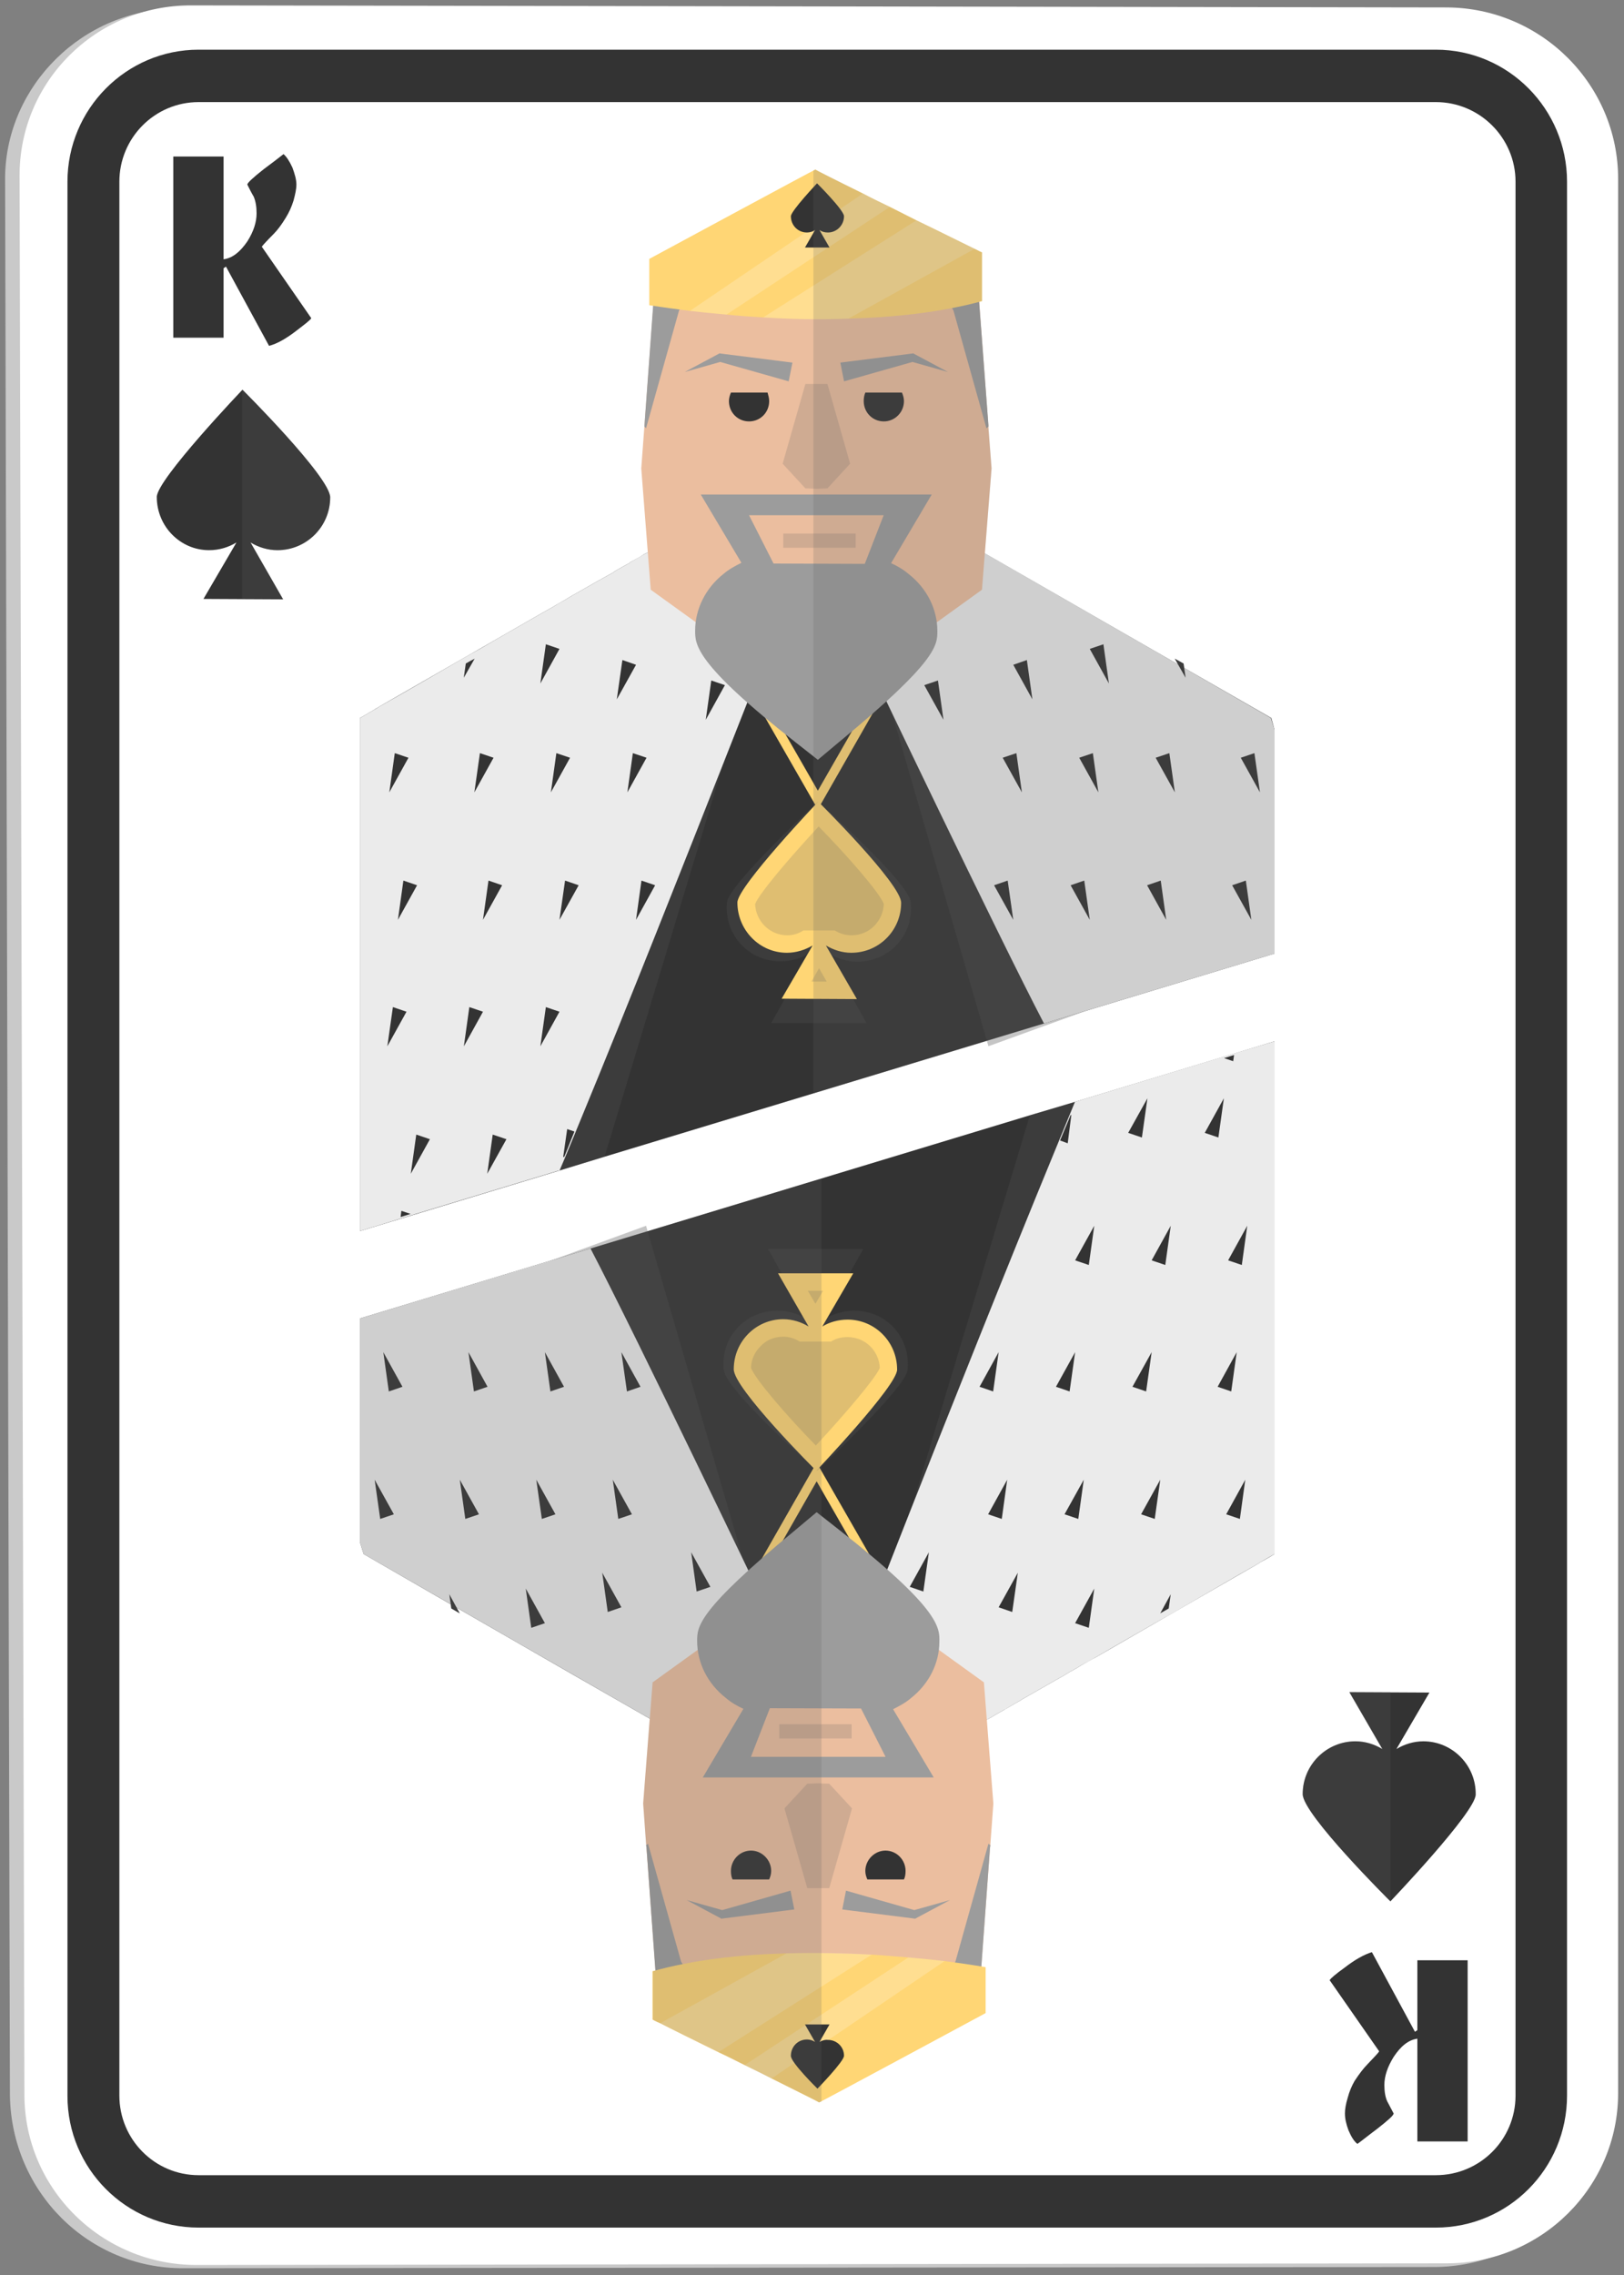 <?xml version="1.0"?>
<svg width="40" height="56" xmlns="http://www.w3.org/2000/svg" xmlns:svg="http://www.w3.org/2000/svg" enable-background="new 0 0 450 450" version="1.1" xml:space="preserve">
 <rect width="100%" height="100%" fill="#808080" stroke="none"/>
 <g class="layer">
  <title>Layer 1</title>
  <g id="svg_322" transform="translate(0.003, 0.011) scale(0.994, 1) translate(-0.003, -0.011) translate(0.122, 0.122) matrix(0.997, 0, 0, 1, -58.37, -55.179)">
   <g id="svg_323">
    <g id="svg_324">
     <path d="m62.98,110.89c-2.35,0.01 -4.27,-1.87 -4.31,-4.25l-0.12,-47.23c0.03,-2.25 1.94,-4.14 4.3,-4.14l31.21,0.06c2.35,0.01 4.26,1.9 4.26,4.22l0,47.12c0,2.31 -1.9,4.18 -4.24,4.19l-31.1,0.03z" fill="#C9C9C9" id="svg_325"/>
     <path d="m63.3,110.81c-2.35,0 -4.27,-1.88 -4.27,-4.19l-0.12,-47.23c-0.01,-2.32 1.9,-4.21 4.27,-4.2l31.2,0.05c2.35,0.01 4.26,1.9 4.26,4.22l0,47.12c0,2.31 -1.9,4.18 -4.24,4.19l-31.1,0.04z" fill="#FFFFFF" id="svg_326"/>
     <g id="svg_327">
      <path d="m94.11,109.89l-30.75,0c-1.8,0 -3.26,-1.45 -3.26,-3.24l0,-47.12c0,-1.79 1.46,-3.25 3.26,-3.25l30.75,0c1.8,0 3.26,1.46 3.26,3.25l0,47.11c0,1.8 -1.46,3.25 -3.26,3.25zm-30.75,-52.32c-1.09,0 -1.97,0.88 -1.97,1.96l0,47.11c0,1.08 0.88,1.96 1.97,1.96l30.75,0c1.09,0 1.98,-0.87 1.98,-1.96l0,-47.11c0,-1.08 -0.89,-1.96 -1.98,-1.96l-30.75,0z" fill="#333333" id="svg_328"/>
     </g>
     <g id="svg_329">
      <path d="m66.16,62.89c-0.03,0.05 -0.15,0.14 -0.36,0.3c-0.26,0.2 -0.49,0.33 -0.69,0.38l-1.07,-1.95l-0.06,0.04l0,1.71l-1.25,0l0,-4.46l1.25,0l0,2.53c0.22,-0.03 0.41,-0.18 0.59,-0.44c0.16,-0.25 0.23,-0.48 0.23,-0.69c0,-0.16 -0.02,-0.29 -0.07,-0.41c-0.06,-0.1 -0.11,-0.2 -0.16,-0.3c0,-0.04 0.14,-0.17 0.41,-0.38c0.23,-0.17 0.39,-0.29 0.49,-0.37c0.08,0.07 0.15,0.18 0.22,0.33c0.06,0.16 0.1,0.3 0.1,0.42c0,0.11 -0.03,0.24 -0.07,0.39c-0.05,0.16 -0.11,0.29 -0.19,0.42c-0.11,0.18 -0.21,0.31 -0.3,0.4c-0.19,0.19 -0.29,0.3 -0.3,0.32l1.23,1.76z" fill="#333333" id="svg_330"/>
     </g>
     <g id="svg_331">
      <path d="m91.47,103.8c0.03,-0.05 0.15,-0.15 0.36,-0.3c0.26,-0.2 0.49,-0.33 0.69,-0.39l1.07,1.96l0.06,-0.04l0,-1.72l1.25,0l0,4.46l-1.25,0l0,-2.53c-0.22,0.03 -0.41,0.18 -0.59,0.45c-0.15,0.24 -0.23,0.47 -0.23,0.69c0,0.15 0.02,0.29 0.07,0.4c0.05,0.1 0.11,0.2 0.16,0.3c0,0.05 -0.14,0.17 -0.41,0.38c-0.23,0.17 -0.39,0.3 -0.49,0.37c-0.08,-0.06 -0.15,-0.17 -0.22,-0.33c-0.06,-0.16 -0.09,-0.29 -0.09,-0.42c0,-0.1 0.02,-0.23 0.07,-0.39c0.04,-0.15 0.1,-0.29 0.17,-0.41c0.12,-0.18 0.22,-0.31 0.32,-0.41c0.18,-0.19 0.28,-0.29 0.29,-0.32l-1.23,-1.75z" fill="#333333" id="svg_332"/>
     </g>
    </g>
   </g>
   <g id="svg_333">
    <path d="m66.63,67.3c0,-0.5 -2.18,-2.65 -2.18,-2.65s-2.13,2.21 -2.13,2.64c0,0.72 0.58,1.31 1.3,1.31c0.25,0 0.48,-0.07 0.68,-0.19l-0.82,1.39l1.98,0.01l-0.81,-1.4c0.2,0.12 0.43,0.19 0.67,0.19c0.72,0 1.31,-0.58 1.31,-1.3z" fill="#333333" id="svg_334"/>
    <path d="m66.63,67.3c0,-0.5 -2.18,-2.65 -2.18,-2.65s0,0.01 -0.01,0.01l0,5.15l1.02,0l-0.81,-1.4c0.2,0.12 0.43,0.19 0.67,0.19c0.72,0 1.31,-0.58 1.31,-1.3z" fill="#616161" id="svg_335" opacity="0.2"/>
   </g>
   <g id="svg_336">
    <path d="m90.8,99.22c0,0.5 2.18,2.64 2.18,2.64s2.12,-2.2 2.12,-2.63c0.01,-0.72 -0.58,-1.31 -1.3,-1.31c-0.24,0 -0.47,0.07 -0.67,0.19l0.82,-1.39l-1.99,-0.01l0.82,1.4c-0.2,-0.12 -0.43,-0.19 -0.67,-0.19c-0.72,0 -1.31,0.58 -1.31,1.3z" fill="#333333" id="svg_337"/>
    <path d="m90.8,99.22c0,0.5 2.18,2.64 2.18,2.64s0,0 0,0l0,-5.15l-1.02,0l0.81,1.4c-0.19,-0.12 -0.42,-0.19 -0.67,-0.19c-0.71,0 -1.3,0.58 -1.3,1.3z" fill="#616161" id="svg_338" opacity="0.2"/>
   </g>
   <g id="svg_339">
    <g id="svg_340">
     <g id="svg_341">
      <g id="svg_342">
       <g id="svg_343">
        <g id="svg_344">
         <path d="m90.1,73.02l-0.08,-0.29c0,0 -5.33,-3.03 -7.03,-4c-0.32,-0.18 -0.51,-0.29 -0.51,-0.29l-7.58,0c0,0 -0.01,0.01 -0.04,0.02c-0.01,0.01 -0.03,0.02 -0.05,0.03c-0.02,0.01 -0.04,0.03 -0.07,0.04c-0.02,0.01 -0.05,0.03 -0.07,0.04c-0.03,0.02 -0.06,0.03 -0.09,0.05c-0.04,0.03 -0.09,0.05 -0.15,0.08c-0.1,0.07 -0.22,0.13 -0.35,0.2c0,0 0,0.01 0,0.01c-0.1,0.05 -0.2,0.11 -0.31,0.17c-0.04,0.02 -0.07,0.04 -0.11,0.07c-0.26,0.14 -0.54,0.3 -0.84,0.47c-0.11,0.06 -0.22,0.12 -0.33,0.19c-0.1,0.06 -0.22,0.12 -0.33,0.19c-0.11,0.06 -0.23,0.13 -0.34,0.19c-1.51,0.86 -3.16,1.8 -3.97,2.26c-0.04,0.03 -0.09,0.05 -0.13,0.08c-0.19,0.11 -0.31,0.18 -0.35,0.2l0,12.63l4.96,-1.49l1.12,-0.34l16.65,-5l0,-5.51z" fill="#333333" id="svg_345"/>
         <g id="svg_346">
          <g id="svg_347">
           <g id="svg_348">
            <g id="svg_349">
             <path d="m78.75,74.98l-2.08,-3.59l4.15,0l-2.07,3.59zm-1.68,-3.36l1.68,2.9l1.68,-2.9l-3.36,0z" fill="#FFD675" id="svg_350"/>
            </g>
           </g>
           <path d="m75.96,68.44c-0.04,0.01 -7.54,4.29 -7.54,4.29l-1.05,3.25l0,9.38l4.96,-1.49l1.12,-0.34l2.97,-9.73l0.4,-1.3l0.57,-1.24l1.3,-2.76l0,-0.06l-2.73,0z" fill="#616161" id="svg_351" opacity="0.2"/>
           <path d="m74.9,68.44c0,0 -0.01,0.01 -0.04,0.02c-0.01,0.01 -0.03,0.02 -0.05,0.03c-0.02,0.01 -0.04,0.03 -0.07,0.04c-0.02,0.01 -0.05,0.03 -0.07,0.04c-0.03,0.02 -0.06,0.03 -0.09,0.05c-0.04,0.03 -0.09,0.05 -0.15,0.08c-0.1,0.06 -0.22,0.13 -0.35,0.2c0,0 0,0.01 0,0.01c-0.1,0.05 -0.2,0.11 -0.31,0.17c-0.04,0.02 -0.07,0.04 -0.11,0.07c-0.26,0.14 -0.54,0.3 -0.84,0.47c-0.11,0.06 -0.22,0.12 -0.33,0.19c-0.11,0.06 -0.22,0.12 -0.33,0.19c-0.11,0.06 -0.23,0.13 -0.34,0.19c-0.49,0.28 -0.99,0.56 -1.47,0.84c-0.15,0.08 -0.29,0.16 -0.43,0.24c-0.85,0.49 -1.6,0.92 -2.07,1.18c-0.04,0.03 -0.08,0.05 -0.13,0.08c-0.19,0.11 -0.31,0.18 -0.35,0.2l0,12.63l0.89,-0.27l0.49,-0.15l3.53,-1.06l0.05,-0.01c0.17,-0.39 0.34,-0.81 0.52,-1.24c1.19,-2.85 2.63,-6.47 3.57,-8.83c0.58,-1.46 0.97,-2.44 0.97,-2.44l0.01,-0.1l0.25,-2.82l-2.75,0z" fill="#EBEBEB" id="svg_352"/>
          </g>
          <g id="svg_353">
           <g id="svg_354">
            <path d="m90.1,76.55l-1.15,-3.82c0,0 -7.5,-4.27 -7.53,-4.28l-2.73,0l0,0.05l1.87,4l2.43,8.31l7.11,-2.57l0,-1.69z" fill="#616161" id="svg_355" opacity="0.2"/>
            <path d="m90.1,73.02l-0.09,-0.29c0,0 -7.49,-4.28 -7.53,-4.29l-2.75,0l0.26,2.92c0,0 3.23,6.71 4.38,8.89l5.73,-1.72l0,-5.51z" fill="#EBEBEB" id="svg_356"/>
           </g>
          </g>
         </g>
         <g id="svg_357">
          <polygon fill="#EBBE9F" id="svg_358" points="83.066,66.588 82.987,65.564 82.986,65.525 82.751,62.388 81.585,61.8           79.335,60.661 78.713,60.996 78.089,60.661 75.84,61.8 74.675,62.388 74.442,65.525 74.438,65.564 74.361,66.588           74.596,69.573 78.708,72.509 78.708,72.516 78.709,72.517 78.713,72.513 78.719,72.517 78.719,72.516 78.719,72.509           82.829,69.573         "/>
          <path d="m78.72,68.44l1.38,-0.05l-1.04,-0.64c0,0 -0.16,-0.01 -0.34,-0.01l0,0c0,0 -0.01,0 -0.01,0c0,0 0,0 0,0l0,0c-0.18,0 -0.35,0.01 -0.35,0.01l-1.03,0.64l1.38,0.05l0,0l0,0l0.01,0l0,0z" fill="#EBBE9F" id="svg_359"/>
          <polygon fill="#616161" id="svg_360" opacity="0.2" points="79.552,66.471 78.988,64.509 78.719,64.509 78.709,64.509 78.44,64.509           77.875,66.471 78.44,67.078 78.709,67.088 78.709,67.088 78.713,67.088 78.719,67.088 78.719,67.088 78.988,67.078                   "/>
          <g id="svg_361">
           <polygon fill="#9C9C9C" id="svg_362" points="79.309,63.983 81.082,63.761 81.121,63.755 81.14,63.766 81.985,64.214            81.063,63.956 81.122,63.961 79.401,64.444          "/>
           <path d="m79.93,64.72c-0.03,0.07 -0.04,0.14 -0.04,0.21c0,0.28 0.22,0.5 0.5,0.5c0.27,0 0.5,-0.22 0.5,-0.5c0,-0.07 -0.02,-0.14 -0.05,-0.21l-0.91,0z" fill="#333333" id="svg_363"/>
           <polygon fill="#9C9C9C" id="svg_364" points="78.118,63.983 76.344,63.761 76.306,63.755 76.286,63.766 75.441,64.214            76.361,63.956 76.303,63.961 78.025,64.444          "/>
           <path d="m77.5,64.72c0.02,0.07 0.04,0.14 0.04,0.21c0,0.28 -0.22,0.5 -0.5,0.5c-0.28,0 -0.5,-0.22 -0.5,-0.5c0,-0.07 0.02,-0.14 0.05,-0.21l0.91,0z" fill="#333333" id="svg_365"/>
           <path d="m82.99,65.56c-0.03,0.02 -0.05,0.04 -0.05,0.04l-0.82,-2.9l-0.54,-0.9l1.17,0.59l0.24,3.14l0,0.03z" fill="#9C9C9C" id="svg_366"/>
           <path d="m74.44,65.56c0.03,0.02 0.04,0.04 0.04,0.04l0.82,-2.9l0.54,-0.9l-1.17,0.59l-0.23,3.14l0,0.03z" fill="#9C9C9C" id="svg_367"/>
          </g>
          <path d="m82.83,61.27l0,1.2c-1.04,0.28 -2.2,0.4 -3.32,0.43c-0.75,0.03 -1.47,0.01 -2.12,-0.03c-0.33,-0.02 -0.63,-0.04 -0.91,-0.07c-0.34,-0.03 -0.65,-0.06 -0.91,-0.09c-0.63,-0.08 -1.01,-0.14 -1.01,-0.14l0,-1.14c0,0 4.11,-2.2 4.13,-2.2c0,0.01 0.52,0.27 1.18,0.59c0.21,0.11 0.44,0.22 0.67,0.33c0.22,0.11 0.44,0.22 0.66,0.33c0.61,0.29 1.17,0.57 1.44,0.7c0.12,0.06 0.19,0.09 0.19,0.09z" fill="#FFD675" id="svg_368"/>
          <g id="svg_369">
           <path d="m80.54,60.15l-4.06,2.65c-0.34,-0.03 -0.65,-0.06 -0.91,-0.09l4.3,-2.89c0.21,0.1 0.44,0.22 0.67,0.33z" fill="#FFFFFF" id="svg_370" opacity="0.2"/>
           <path d="m82.65,61.18l-3.14,1.72c-0.75,0.03 -1.47,0.01 -2.12,-0.03l3.81,-2.39c0.61,0.29 1.17,0.57 1.45,0.7z" fill="#FFFFFF" id="svg_371" opacity="0.2"/>
          </g>
         </g>
        </g>
        <g id="svg_372">
         <polygon fill="#333333" id="svg_373" points="70.564,76.733 70.427,77.699 70.903,76.848        "/>
         <polygon fill="#333333" id="svg_374" points="72.467,76.733 72.328,77.699 72.805,76.848        "/>
         <polygon fill="#333333" id="svg_375" points="74.366,76.733 74.231,77.699 74.706,76.848        "/>
         <polygon fill="#333333" id="svg_376" points="68.188,79.847 68.05,80.813 68.526,79.961        "/>
         <polygon fill="#333333" id="svg_377" points="70.088,79.847 69.952,80.813 70.427,79.961        "/>
         <polygon fill="#333333" id="svg_378" points="71.99,79.847 71.853,80.813 72.328,79.961        "/>
         <polygon fill="#333333" id="svg_379" points="68.769,82.985 68.633,83.95 69.108,83.099        "/>
         <polygon fill="#333333" id="svg_380" points="70.669,82.985 70.533,83.95 71.01,83.099        "/>
         <path d="m72.7,82.91c-0.09,0.22 -0.17,0.42 -0.25,0.62l-0.03,0.01l0.1,-0.69l0.18,0.06z" fill="#333333" id="svg_381"/>
         <polygon fill="#333333" id="svg_382" points="73.892,71.304 73.753,72.272 74.231,71.421        "/>
         <polygon fill="#333333" id="svg_383" points="71.99,70.916 71.853,71.882 72.328,71.03        "/>
         <path d="m70.22,71.27l-0.27,0.47l0.05,-0.35c0.07,-0.04 0.14,-0.08 0.22,-0.12z" fill="#333333" id="svg_384"/>
         <polygon fill="#333333" id="svg_385" points="68.628,84.939 68.38,85.014 68.399,84.863        "/>
         <polygon fill="#333333" id="svg_386" points="68.235,73.596 68.099,74.561 68.575,73.709        "/>
         <polygon fill="#333333" id="svg_387" points="70.351,73.596 70.213,74.561 70.69,73.709        "/>
         <polygon fill="#333333" id="svg_388" points="72.251,73.596 72.115,74.561 72.591,73.709        "/>
         <polygon fill="#333333" id="svg_389" points="74.152,73.596 74.016,74.561 74.492,73.709        "/>
         <polygon fill="#333333" id="svg_390" points="76.101,71.808 75.964,72.775 76.44,71.922        "/>
         <polygon fill="#333333" id="svg_391" points="68.449,76.733 68.313,77.699 68.789,76.848        "/>
        </g>
        <g id="svg_392">
         <polygon fill="#333333" id="svg_393" points="87.272,76.733 87.408,77.699 86.933,76.848        "/>
         <polygon fill="#333333" id="svg_394" points="85.371,76.733 85.508,77.699 85.032,76.848        "/>
         <polygon fill="#333333" id="svg_395" points="83.468,76.733 83.607,77.699 83.13,76.848        "/>
         <polygon fill="#333333" id="svg_396" points="83.945,71.304 84.082,72.272 83.607,71.421        "/>
         <polygon fill="#333333" id="svg_397" points="85.847,70.916 85.984,71.882 85.508,71.03        "/>
         <path d="m87.62,71.27l0.27,0.47l-0.05,-0.35c-0.07,-0.04 -0.15,-0.08 -0.22,-0.12z" fill="#333333" id="svg_398"/>
         <polygon fill="#333333" id="svg_399" points="89.6,73.596 89.738,74.561 89.261,73.709        "/>
         <polygon fill="#333333" id="svg_400" points="87.486,73.596 87.623,74.561 87.146,73.709        "/>
         <polygon fill="#333333" id="svg_401" points="85.585,73.596 85.722,74.561 85.246,73.709        "/>
         <polygon fill="#333333" id="svg_402" points="83.684,73.596 83.821,74.561 83.344,73.709        "/>
         <polygon fill="#333333" id="svg_403" points="81.735,71.808 81.872,72.775 81.395,71.922        "/>
         <polygon fill="#333333" id="svg_404" points="89.387,76.733 89.524,77.699 89.047,76.848        "/>
        </g>
       </g>
      </g>
      <g id="svg_405">
       <g id="svg_406">
        <g id="svg_407">
         <path d="m76.41,69.18c0.13,-0.11 0.28,-0.19 0.44,-0.27l-1.01,-1.68l5.74,0l-1.01,1.69c0.16,0.07 0.31,0.16 0.44,0.27c0.45,0.35 0.71,0.86 0.71,1.4c0,0.35 0,0.74 -2.44,2.73l-0.53,0.44l-0.54,-0.42c-2.52,-1.95 -2.51,-2.42 -2.51,-2.76c0,-0.53 0.26,-1.05 0.71,-1.4z" fill="#9C9C9C" id="svg_408"/>
        </g>
       </g>
       <polygon fill="#EBBE9F" id="svg_409" points="77.04,67.74 80.386,67.74 79.916,68.937 77.649,68.929      "/>
       <rect fill="#616161" height="0.35" id="svg_410" opacity="0.2" width="1.8" x="77.89" y="68.19"/>
       <path d="m79.4,60.38c0,-0.15 -0.67,-0.81 -0.67,-0.81s-0.65,0.68 -0.65,0.81c0,0.22 0.17,0.4 0.4,0.4c0.07,0 0.14,-0.02 0.2,-0.06l-0.25,0.43l0.61,0l-0.25,-0.43c0.06,0.04 0.13,0.06 0.21,0.06c0.22,0 0.4,-0.18 0.4,-0.4z" fill="#333333" id="svg_411"/>
       <path d="m81.06,77.27c-0.05,-0.51 -2.31,-2.48 -2.31,-2.48s-2.22,2.04 -2.26,2.48c-0.07,0.78 0.52,1.45 1.33,1.45c0.28,0 0.54,-0.08 0.76,-0.22l-0.99,1.74l2.37,0l-0.98,-1.74c0.22,0.14 0.48,0.23 0.76,0.23c0.81,-0.01 1.4,-0.68 1.32,-1.46z" fill="#616161" id="svg_412" opacity="0.2"/>
       <path d="m80.82,77.28c0,-0.47 -2.06,-2.49 -2.06,-2.49s-2,2.08 -2.01,2.48c0,0.68 0.55,1.24 1.23,1.24c0.23,0 0.45,-0.07 0.64,-0.18l-0.77,1.31l1.87,0.01l-0.77,-1.32c0.19,0.11 0.4,0.18 0.63,0.18c0.69,0 1.24,-0.55 1.24,-1.23z" fill="#FFD675" id="svg_413"/>
       <path d="m78.59,79.22l0.19,-0.33l0.19,0.33l-0.38,0zm-0.2,-1.26c-0.12,0.08 -0.26,0.12 -0.4,0.12c-0.43,0 -0.78,-0.34 -0.8,-0.77c0.11,-0.27 0.85,-1.13 1.58,-1.91c0.76,0.77 1.52,1.64 1.62,1.91c-0.01,0.2 -0.09,0.39 -0.24,0.54c-0.15,0.15 -0.35,0.23 -0.56,0.23l0,0c-0.15,0 -0.29,-0.04 -0.42,-0.12l-0.78,0z" fill="#616161" id="svg_414" opacity="0.2"/>
      </g>
     </g>
     <g id="svg_415">
      <g id="svg_416"/>
     </g>
     <path d="m90.02,72.73c0,0 -0.95,-0.54 -2.17,-1.23l-0.02,-0.11c-0.06,-0.04 -0.14,-0.08 -0.21,-0.12l0.08,0.14c-1.65,-0.94 -3.75,-2.14 -4.71,-2.68c-0.03,-0.02 -0.06,-0.03 -0.09,-0.05l0.17,-2.09l-0.08,-1.03l0,-0.04l-0.23,-3.04c0.02,0 0.05,-0.01 0.07,-0.01l0,-1.2c0,0 -0.07,-0.03 -0.18,-0.09c-0.28,-0.13 -0.84,-0.41 -1.45,-0.7c-0.22,-0.11 -0.44,-0.22 -0.66,-0.33c-0.23,-0.11 -0.46,-0.22 -0.67,-0.33c-0.66,-0.33 -1.18,-0.58 -1.18,-0.59c0,0 -0.02,0.01 -0.05,0.02l0,22.72l4.31,-1.29l0.04,0.13l2.43,-0.87l4.68,-1.41l0,-5.51l-0.08,-0.29z" fill="#616161" id="svg_417" opacity="0.2"/>
    </g>
    <g id="svg_418">
     <g id="svg_419">
      <g id="svg_420">
       <g id="svg_421">
        <g id="svg_422">
         <path d="m67.37,93.02l0.09,0.29c0,0 5.32,3.04 7.02,4c0.32,0.18 0.51,0.29 0.52,0.29l7.57,0c0.01,0 0.02,-0.01 0.04,-0.02c0.01,-0.01 0.03,-0.02 0.06,-0.03c0.02,-0.01 0.04,-0.03 0.06,-0.04c0.03,-0.01 0.05,-0.03 0.08,-0.04c0.02,-0.02 0.05,-0.03 0.08,-0.05c0.05,-0.03 0.09,-0.05 0.15,-0.08c0.1,-0.06 0.22,-0.13 0.35,-0.2c0,0 0,0 0,0c0.1,-0.06 0.21,-0.12 0.31,-0.18c0.04,-0.02 0.08,-0.04 0.12,-0.07c0.25,-0.14 0.53,-0.3 0.83,-0.47c0.11,-0.06 0.22,-0.12 0.33,-0.19c0.11,-0.06 0.22,-0.12 0.33,-0.19c0.11,-0.06 0.23,-0.13 0.35,-0.19c1.5,-0.86 3.16,-1.8 3.96,-2.26c0.05,-0.03 0.09,-0.05 0.13,-0.08c0.19,-0.1 0.32,-0.18 0.35,-0.2l0,-12.62l-4.96,1.49l-1.12,0.33l-16.65,5l0,5.51z" fill="#333333" id="svg_423"/>
         <g id="svg_424">
          <g id="svg_425">
           <g id="svg_426">
            <g id="svg_427">
             <path d="m78.72,91.06l2.08,3.59l-4.15,0l2.07,-3.59zm1.68,3.36l-1.68,-2.9l-1.67,2.9l3.35,0z" fill="#FFD675" id="svg_428"/>
            </g>
           </g>
           <path d="m81.51,97.6c0.04,-0.01 7.54,-4.29 7.54,-4.29l1.05,-3.25l0,-9.37l-4.96,1.49l-1.12,0.33l-2.96,9.73l-0.4,1.3l-0.58,1.24l-1.29,2.77l0,0.05l2.72,0z" fill="#616161" id="svg_429" opacity="0.2"/>
           <path d="m82.57,97.6c0.01,0 0.02,-0.01 0.04,-0.02c0.01,-0.01 0.03,-0.02 0.06,-0.03c0.02,-0.01 0.04,-0.03 0.06,-0.04c0.02,-0.01 0.05,-0.03 0.08,-0.04c0.02,-0.02 0.05,-0.03 0.08,-0.05c0.05,-0.03 0.1,-0.05 0.15,-0.08c0.1,-0.06 0.22,-0.13 0.35,-0.2c0,0 0,0 0.01,0c0.09,-0.06 0.2,-0.12 0.3,-0.18c0.04,-0.02 0.08,-0.04 0.12,-0.07c0.25,-0.14 0.53,-0.3 0.83,-0.47c0.11,-0.06 0.22,-0.12 0.33,-0.19c0.11,-0.06 0.22,-0.12 0.33,-0.19c0.12,-0.06 0.23,-0.12 0.35,-0.19c0.48,-0.28 0.98,-0.56 1.47,-0.84c0.14,-0.08 0.29,-0.16 0.43,-0.24c0.84,-0.48 1.59,-0.92 2.06,-1.18c0.05,-0.03 0.09,-0.05 0.13,-0.08c0.19,-0.11 0.32,-0.18 0.35,-0.2l0,-12.62l-0.88,0.26l-0.5,0.15l-3.52,1.06l-0.06,0.02c-0.16,0.39 -0.33,0.8 -0.51,1.23c-1.19,2.86 -2.64,6.47 -3.58,8.83c-0.58,1.47 -0.97,2.44 -0.97,2.44l0,0.1l-0.26,2.82l2.75,0z" fill="#EBEBEB" id="svg_430"/>
          </g>
          <g id="svg_431">
           <g id="svg_432">
            <path d="m67.37,89.49l1.15,3.82c0,0 7.5,4.28 7.54,4.29l2.73,0l0,-0.06l-1.87,-4l-2.44,-8.31l-7.11,2.57l0,1.69z" fill="#616161" id="svg_433" opacity="0.2"/>
            <path d="m67.37,93.02l0.09,0.29c0,0 7.5,4.28 7.54,4.29l2.75,0l-0.26,-2.92c0,0 -3.24,-6.71 -4.39,-8.89l-5.73,1.72l0,5.51z" fill="#EBEBEB" id="svg_434"/>
           </g>
          </g>
         </g>
         <g id="svg_435">
          <polygon fill="#EBBE9F" id="svg_436" points="74.408,99.452 74.485,100.479 74.488,100.517 74.722,103.652 75.888,104.242           78.139,105.381 78.761,105.046 79.383,105.381 81.633,104.242 82.798,103.652 83.032,100.517 83.036,100.479 83.112,99.452           82.877,96.469 78.766,93.533 78.766,93.525 78.764,93.524 78.761,93.529 78.755,93.524 78.755,93.525 78.755,93.533           74.643,96.469         "/>
          <path d="m78.75,97.6l-1.37,0.05l1.03,0.64c0,0 0.16,0.01 0.34,0.01l0,0c0.01,0 0.01,0 0.01,0c0,0 0,0 0,0l0,0c0.19,0 0.35,-0.01 0.35,-0.01l1.03,-0.64l-1.38,-0.05l0,0l0,0l-0.01,0l0,0z" fill="#EBBE9F" id="svg_437"/>
          <polygon fill="#616161" id="svg_438" opacity="0.2" points="77.92,99.571 78.487,101.534 78.755,101.534 78.764,101.534           79.033,101.534 79.599,99.571 79.033,98.964 78.764,98.954 78.764,98.954 78.761,98.954 78.755,98.954 78.755,98.954           78.487,98.964         "/>
          <g id="svg_439">
           <polygon fill="#9C9C9C" id="svg_440" points="78.165,102.059 76.391,102.281 76.352,102.287 76.334,102.276 75.489,101.828            76.41,102.085 76.352,102.081 78.071,101.596          "/>
           <path d="m77.54,101.32c0.03,-0.07 0.05,-0.13 0.05,-0.21c0,-0.27 -0.23,-0.5 -0.5,-0.5c-0.28,0 -0.5,0.23 -0.5,0.5c0,0.08 0.01,0.15 0.04,0.21l0.91,0z" fill="#333333" id="svg_441"/>
           <polygon fill="#9C9C9C" id="svg_442" points="79.357,102.059 81.129,102.281 81.168,102.287 81.188,102.276 82.033,101.828            81.111,102.085 81.169,102.081 79.449,101.596          "/>
           <path d="m79.98,101.32c-0.03,-0.07 -0.05,-0.13 -0.05,-0.21c0,-0.27 0.23,-0.5 0.5,-0.5c0.28,0 0.5,0.23 0.5,0.5c0,0.08 -0.01,0.15 -0.04,0.21l-0.91,0z" fill="#333333" id="svg_443"/>
           <path d="m74.48,100.48c0.03,-0.02 0.05,-0.04 0.05,-0.04l0.82,2.9l0.54,0.9l-1.17,-0.59l-0.23,-3.13l-0.01,-0.04z" fill="#9C9C9C" id="svg_444"/>
           <path d="m83.04,100.48c-0.03,-0.02 -0.05,-0.04 -0.05,-0.04l-0.82,2.9l-0.54,0.9l1.17,-0.59l0.23,-3.13l0.01,-0.04z" fill="#9C9C9C" id="svg_445"/>
          </g>
          <path d="m74.64,104.77l0,-1.19c1.05,-0.29 2.21,-0.41 3.32,-0.44c0.75,-0.02 1.47,0 2.12,0.03c0.33,0.02 0.64,0.05 0.92,0.07c0.33,0.03 0.64,0.06 0.9,0.09c0.63,0.08 1.02,0.15 1.02,0.15l0,1.13c0,0 -4.12,2.2 -4.14,2.2c0,-0.01 -0.52,-0.26 -1.18,-0.59c-0.21,-0.11 -0.44,-0.22 -0.67,-0.33c-0.22,-0.11 -0.44,-0.22 -0.66,-0.32c-0.61,-0.3 -1.17,-0.57 -1.44,-0.71c-0.12,-0.05 -0.19,-0.09 -0.19,-0.09z" fill="#FFD675" id="svg_446"/>
          <g id="svg_447">
           <path d="m76.93,105.89l4.07,-2.65c0.34,0.03 0.64,0.06 0.9,0.09l-4.3,2.89c-0.21,-0.11 -0.44,-0.22 -0.67,-0.33z" fill="#FFFFFF" id="svg_448" opacity="0.2"/>
           <path d="m74.83,104.86l3.14,-1.72c0.74,-0.02 1.46,-0.01 2.12,0.03l-3.81,2.4c-0.62,-0.3 -1.18,-0.57 -1.45,-0.71z" fill="#FFFFFF" id="svg_449" opacity="0.2"/>
          </g>
         </g>
        </g>
        <g id="svg_450">
         <polygon fill="#333333" id="svg_451" points="86.909,89.308 87.046,88.341 86.569,89.193        "/>
         <polygon fill="#333333" id="svg_452" points="85.007,89.308 85.144,88.341 84.668,89.193        "/>
         <polygon fill="#333333" id="svg_453" points="83.107,89.308 83.243,88.341 82.769,89.193        "/>
         <polygon fill="#333333" id="svg_454" points="89.287,86.195 89.422,85.229 88.947,86.081        "/>
         <polygon fill="#333333" id="svg_455" points="87.385,86.195 87.521,85.229 87.046,86.081        "/>
         <polygon fill="#333333" id="svg_456" points="85.484,86.195 85.62,85.229 85.144,86.081        "/>
         <polygon fill="#333333" id="svg_457" points="88.705,83.057 88.841,82.092 88.366,82.943        "/>
         <polygon fill="#333333" id="svg_458" points="86.804,83.057 86.941,82.092 86.463,82.943        "/>
         <path d="m84.77,83.13c0.09,-0.22 0.18,-0.42 0.26,-0.62l0.02,-0.01l-0.09,0.7l-0.19,-0.07z" fill="#333333" id="svg_459"/>
         <polygon fill="#333333" id="svg_460" points="83.581,94.737 83.72,93.77 83.243,94.621        "/>
         <polygon fill="#333333" id="svg_461" points="85.484,95.126 85.62,94.16 85.144,95.012        "/>
         <path d="m87.26,94.77l0.26,-0.47l-0.05,0.35c-0.07,0.04 -0.14,0.08 -0.21,0.12z" fill="#333333" id="svg_462"/>
         <polygon fill="#333333" id="svg_463" points="88.846,81.103 89.094,81.027 89.073,81.179        "/>
         <polygon fill="#333333" id="svg_464" points="89.239,92.446 89.373,91.481 88.899,92.332        "/>
         <polygon fill="#333333" id="svg_465" points="87.123,92.446 87.26,91.481 86.784,92.332        "/>
         <polygon fill="#333333" id="svg_466" points="85.223,92.446 85.359,91.481 84.881,92.332        "/>
         <polygon fill="#333333" id="svg_467" points="83.321,92.446 83.456,91.481 82.982,92.332        "/>
         <polygon fill="#333333" id="svg_468" points="81.372,94.233 81.509,93.267 81.034,94.118        "/>
         <polygon fill="#333333" id="svg_469" points="89.024,89.308 89.16,88.341 88.686,89.193        "/>
        </g>
        <g id="svg_470">
         <polygon fill="#333333" id="svg_471" points="70.202,89.308 70.066,88.341 70.54,89.193        "/>
         <polygon fill="#333333" id="svg_472" points="72.103,89.308 71.966,88.341 72.441,89.193        "/>
         <polygon fill="#333333" id="svg_473" points="74.005,89.308 73.867,88.341 74.342,89.193        "/>
         <polygon fill="#333333" id="svg_474" points="73.528,94.737 73.391,93.77 73.867,94.621        "/>
         <polygon fill="#333333" id="svg_475" points="71.627,95.126 71.49,94.16 71.966,95.012        "/>
         <path d="m69.85,94.77l-0.26,-0.47l0.05,0.35c0.07,0.04 0.14,0.08 0.21,0.12z" fill="#333333" id="svg_476"/>
         <polygon fill="#333333" id="svg_477" points="67.873,92.446 67.735,91.481 68.212,92.332        "/>
         <polygon fill="#333333" id="svg_478" points="69.988,92.446 69.851,91.481 70.327,92.332        "/>
         <polygon fill="#333333" id="svg_479" points="71.89,92.446 71.752,91.481 72.228,92.332        "/>
         <polygon fill="#333333" id="svg_480" points="73.79,92.446 73.653,91.481 74.129,92.332        "/>
         <polygon fill="#333333" id="svg_481" points="75.737,94.233 75.602,93.267 76.079,94.118        "/>
         <polygon fill="#333333" id="svg_482" points="68.087,89.308 67.95,88.341 68.426,89.193        "/>
        </g>
       </g>
      </g>
      <g id="svg_483">
       <g id="svg_484">
        <g id="svg_485">
         <path d="m78.72,92.28l0.54,0.42c2.52,1.95 2.52,2.42 2.51,2.77c0,0.53 -0.26,1.04 -0.71,1.39c-0.13,0.11 -0.28,0.19 -0.44,0.27l1.01,1.68l-5.74,0l1.01,-1.69c-0.16,-0.07 -0.31,-0.16 -0.44,-0.27c-0.45,-0.35 -0.71,-0.86 -0.71,-1.4c0,-0.35 0,-0.74 2.44,-2.73l0.53,-0.44z" fill="#9C9C9C" id="svg_486"/>
        </g>
       </g>
       <polygon fill="#EBBE9F" id="svg_487" points="80.433,98.302 77.087,98.302 77.557,97.105 79.823,97.112      "/>
       <rect fill="#616161" height="0.35" id="svg_488" opacity="0.2" width="1.8" x="77.79" y="97.5"/>
       <path d="m78.08,105.66c-0.01,0.16 0.66,0.81 0.66,0.81s0.66,-0.67 0.66,-0.81c0,-0.22 -0.18,-0.39 -0.4,-0.39c-0.08,-0.01 -0.15,0.02 -0.21,0.05l0.25,-0.43l-0.61,0l0.25,0.43c-0.06,-0.04 -0.13,-0.06 -0.2,-0.06c-0.23,0 -0.4,0.18 -0.4,0.4z" fill="#333333" id="svg_489"/>
       <path d="m76.41,88.77c0.05,0.52 2.32,2.49 2.32,2.49s2.21,-2.04 2.25,-2.48c0.08,-0.79 -0.51,-1.46 -1.33,-1.46c-0.27,0 -0.53,0.08 -0.76,0.22l0.99,-1.74l-2.37,0l0.99,1.74c-0.22,-0.14 -0.48,-0.22 -0.76,-0.22c-0.81,0 -1.41,0.67 -1.33,1.45z" fill="#616161" id="svg_490" opacity="0.2"/>
       <path d="m76.66,88.76c-0.01,0.47 2.05,2.5 2.05,2.5s2.01,-2.09 2.01,-2.49c0,-0.68 -0.55,-1.23 -1.23,-1.23c-0.23,0 -0.45,0.06 -0.63,0.17l0.77,-1.31l-1.87,0l0.76,1.31c-0.18,-0.11 -0.4,-0.18 -0.63,-0.18c-0.68,0 -1.23,0.55 -1.23,1.23z" fill="#FFD675" id="svg_491"/>
       <path d="m78.88,86.83l-0.19,0.32l-0.19,-0.32l0.38,0zm0.2,1.25c0.12,-0.08 0.26,-0.11 0.41,-0.11c0.43,0 0.78,0.33 0.8,0.76c-0.12,0.27 -0.86,1.13 -1.59,1.91c-0.76,-0.77 -1.51,-1.64 -1.61,-1.91c0,-0.2 0.09,-0.39 0.23,-0.53c0.15,-0.16 0.35,-0.24 0.57,-0.24l0,0c0.14,0 0.28,0.04 0.41,0.12l0.78,0z" fill="#616161" id="svg_492" opacity="0.2"/>
      </g>
     </g>
     <g id="svg_493">
      <g id="svg_494"/>
     </g>
     <path d="m67.46,93.31c0,0 0.94,0.54 2.16,1.24l0.02,0.1c0.07,0.04 0.14,0.09 0.21,0.13l-0.08,-0.15c1.66,0.94 3.75,2.14 4.71,2.68c0.03,0.02 0.06,0.03 0.09,0.05l-0.16,2.09l0.07,1.03l0.01,0.04l0.22,3.04c-0.02,0.01 -0.04,0.01 -0.06,0.02l0,1.19c0,0 0.06,0.04 0.18,0.09c0.28,0.14 0.83,0.41 1.45,0.71c0.21,0.1 0.43,0.21 0.65,0.32c0.23,0.11 0.46,0.23 0.67,0.33c0.67,0.33 1.18,0.58 1.18,0.59c0,0 0.02,-0.01 0.06,-0.02l0,-22.72l-4.32,1.3l-0.04,-0.14l-2.42,0.88l-4.69,1.4l0,5.51l0.09,0.29z" fill="#616161" id="svg_495" opacity="0.2"/>
    </g>
   </g>
  </g>
 </g>

</svg>